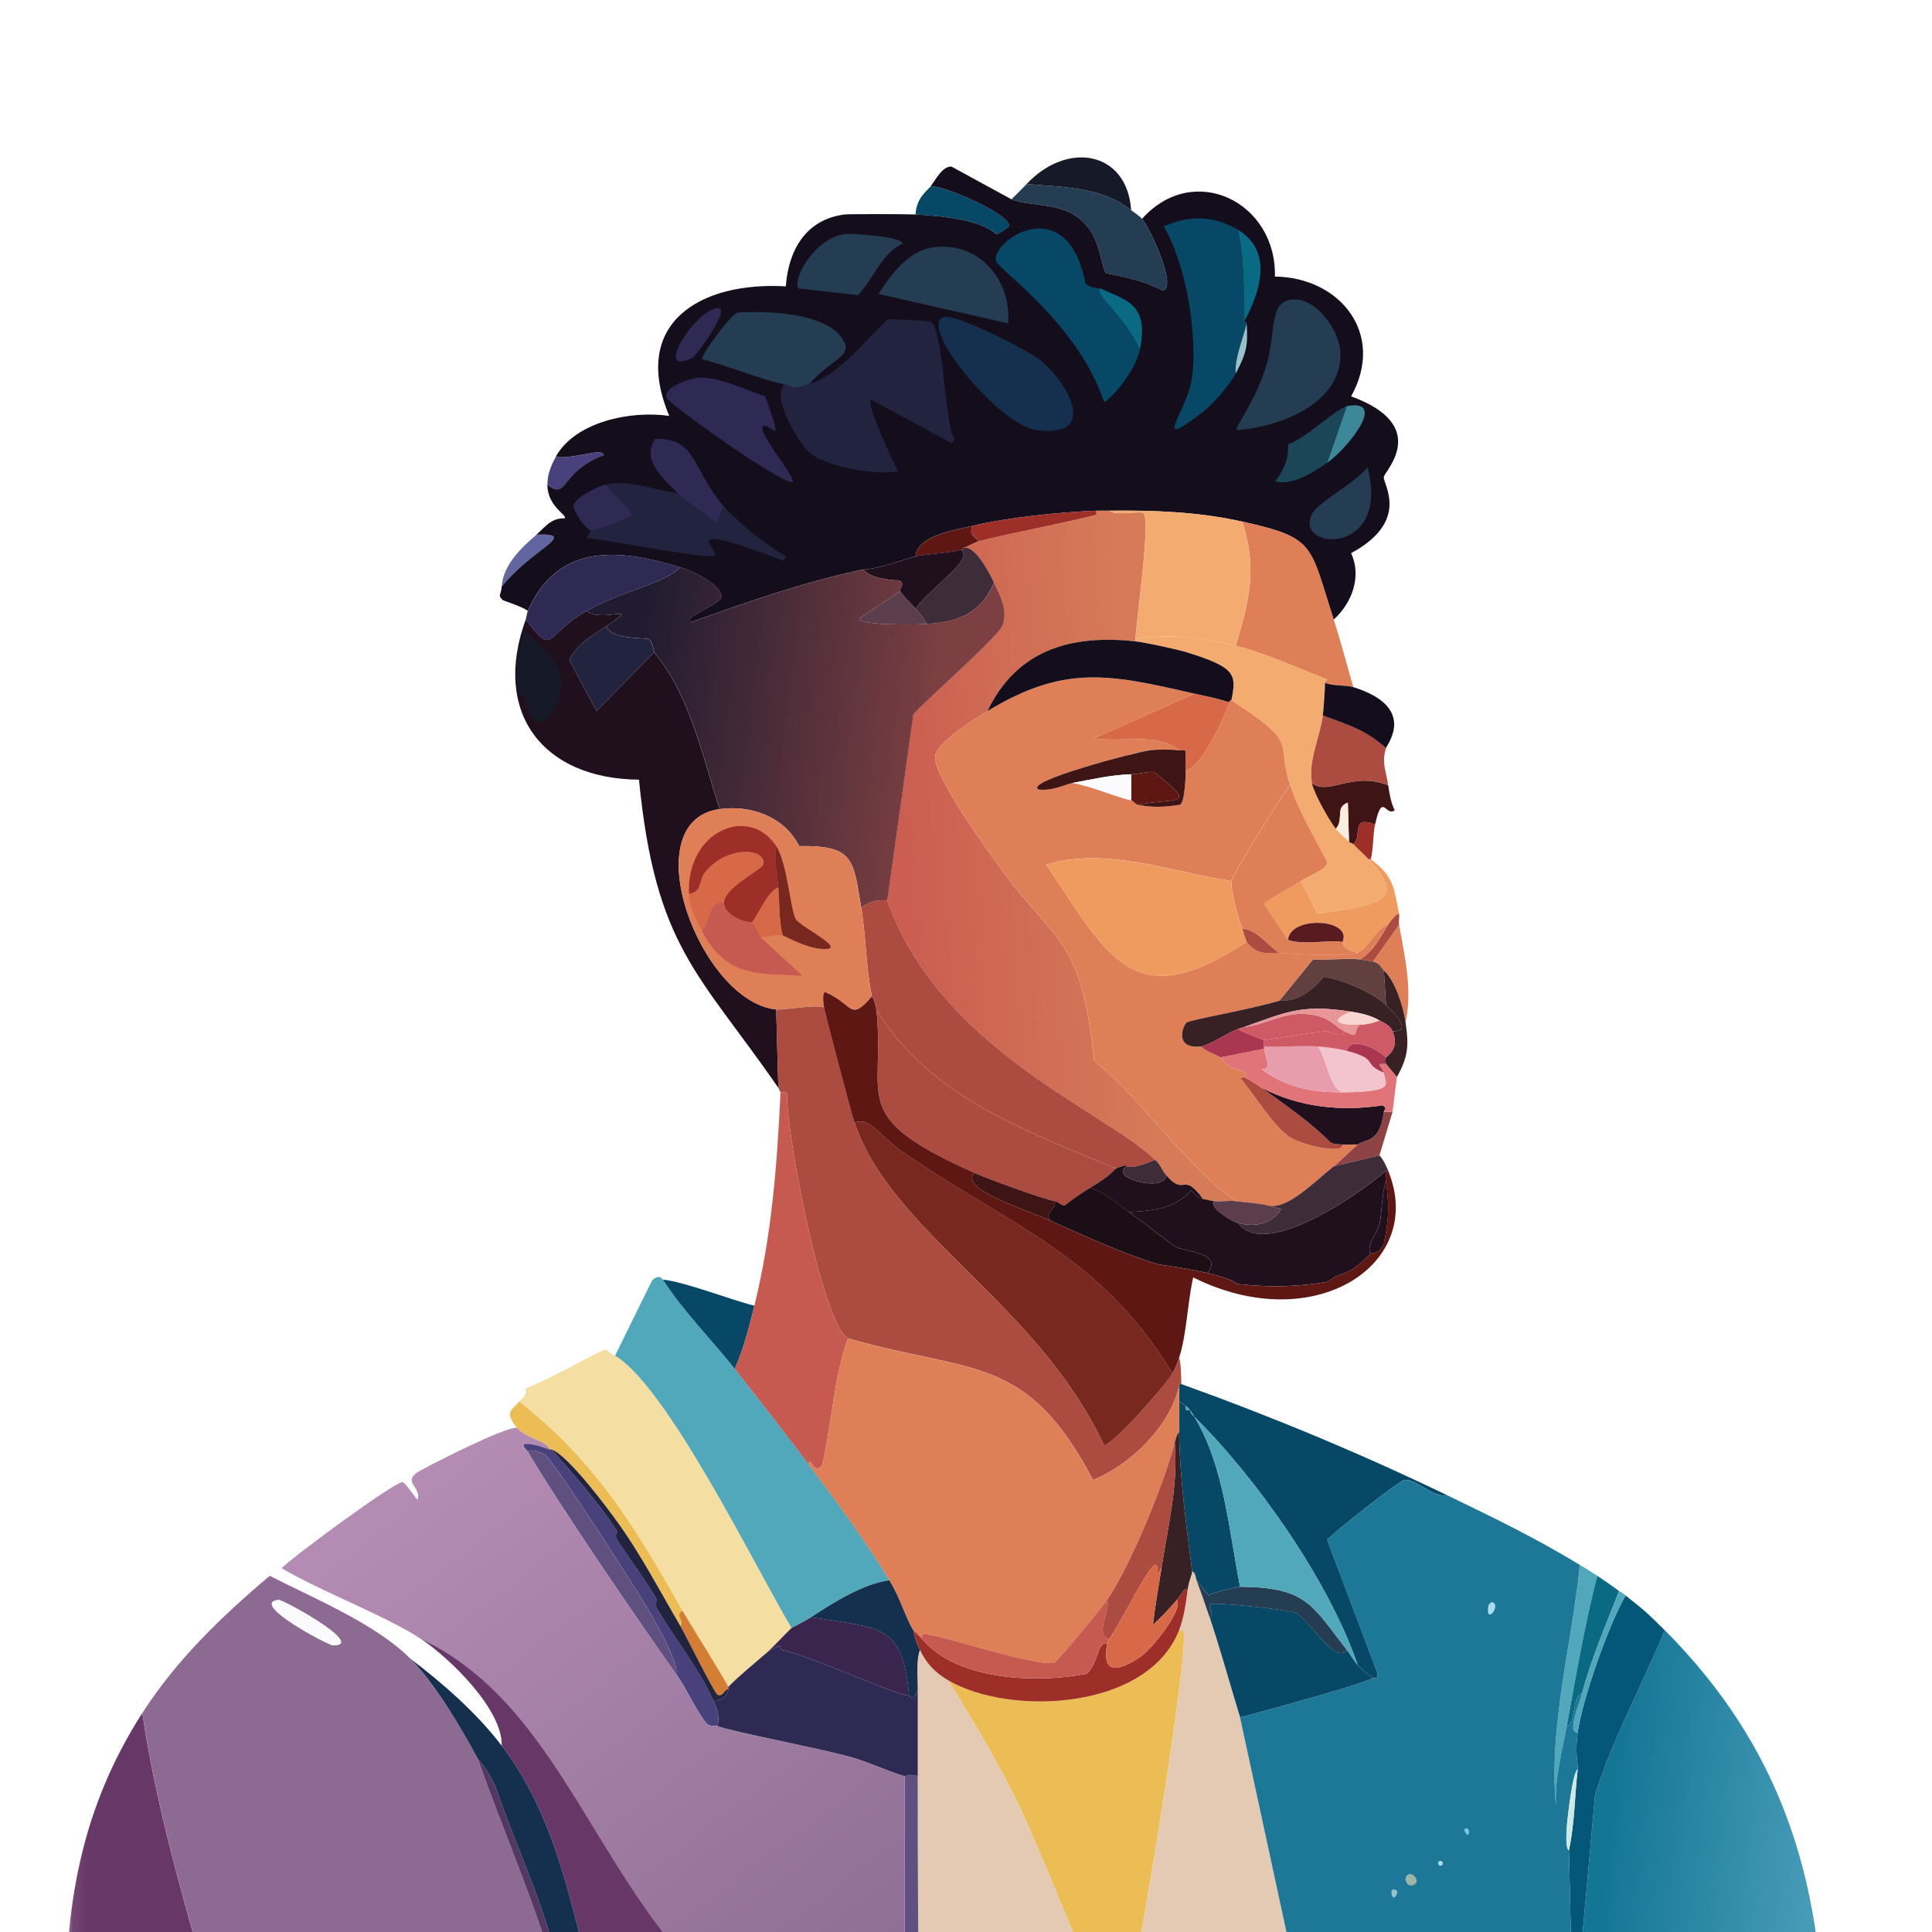 <svg width="120" height="120" viewBox="0 0 120 120" fill="none" xmlns="http://www.w3.org/2000/svg">
<g clip-path="url(#clip0_81_1591)">
<mask id="mask0_81_1591" style="mask-type:luminance" maskUnits="userSpaceOnUse" x="4" y="-10" width="679" height="140">
<path d="M682.685 -9.245H4.08V129.245H682.685V-9.245Z" fill="white"/>
</mask>
<g mask="url(#mask0_81_1591)">
<path d="M41.174 79.477C42.466 81.479 44.172 83.166 45.64 85.023C47.178 86.973 48.754 88.988 50.241 90.976C51.998 93.326 53.718 95.631 55.245 98.146C53.58 98.385 51.792 99.519 50.376 100.445C49.946 100.727 49.214 101.079 49.158 101.122C46.991 97.505 41.456 86.134 38.198 84.211L40.497 79.542C40.958 79.071 41.139 79.472 41.174 79.475V79.477Z" fill="#51A8BB"/>
<path d="M46.856 81.099C46.528 82.426 46.195 83.767 45.637 85.023C44.172 83.166 42.463 81.479 41.172 79.477C42.534 79.618 45.304 80.71 46.853 81.099H46.856Z" fill="#074866"/>
<path d="M38.198 84.211C41.456 86.134 46.991 97.505 49.158 101.122C49.074 101.185 48.009 102.311 47.668 102.612C46.853 103.33 46 104.001 45.234 104.776C45.158 104.51 42.791 100.746 42.393 100.042C39.498 94.927 36.988 90.745 32.246 87.054C32.376 86.884 32.75 86.705 32.652 86.242C34.328 85.57 35.953 84.579 37.589 83.807C37.795 83.937 37.99 84.089 38.198 84.214V84.211Z" fill="#F5DEA2"/>
<path d="M42.39 100.039C41.849 100.326 42.58 100.743 42.255 100.987C41.028 98.883 39.877 96.687 38.466 94.696C37.713 93.632 35.317 90.431 34.272 90.028C34.234 90.012 34.177 90.041 34.136 90.028C34.055 89.521 32.674 89.348 32.108 88.674C31.258 87.664 31.861 87.555 32.243 87.052C36.985 90.743 39.493 94.924 42.39 100.039Z" fill="#ECBC55"/>
<path d="M45.231 104.776C45.242 104.813 45.231 104.87 45.231 104.911C44.993 104.943 44.868 105.444 44.554 105.249C44.348 105.122 42.593 101.569 42.255 100.987C42.58 100.743 41.849 100.326 42.39 100.039C42.788 100.743 45.155 104.507 45.231 104.773V104.776Z" fill="#D37E33"/>
<path d="M70.258 13.053C70.456 13.21 70.778 13.41 70.935 13.594C71.42 14.168 73.153 17.851 72.222 18.06C71.128 17.467 69.917 17.204 68.704 16.977C68.512 16.825 68.292 15.23 67.824 14.474C66.524 12.376 64.312 12.952 62.819 12.378C63.136 12.078 63.469 11.747 63.767 11.431C65.982 11.628 68.409 11.588 70.261 13.053H70.258Z" fill="#253D52"/>
<path d="M42.255 35.239C41.153 36.312 38.539 36.737 36.438 37.945C33.754 39.488 34.437 40.821 32.649 38.486C32.696 38.356 32.736 38.056 32.785 37.945C34.653 33.75 38.358 34.048 42.255 35.239Z" fill="#2E2A53"/>
<path d="M70.258 13.053C68.406 11.588 65.98 11.628 63.765 11.431C66.288 8.733 70.012 9.381 70.258 13.053Z" fill="#161A28"/>
<path d="M56.867 13.323C56.919 12.278 57.577 11.861 57.815 11.566C58.858 11.59 62.868 13.375 62.684 14.068C62.673 14.111 62.015 14.539 61.939 14.542C61.674 14.547 61.465 13.575 56.867 13.323Z" fill="#074866"/>
<path d="M34.004 30.097C33.99 29.477 34.242 28.867 34.545 28.339C35.241 28.643 37.524 27.744 37.521 28.272C34.764 29.309 35.29 31.12 34.004 30.097Z" fill="#48417B"/>
<path d="M31.163 36.455C31.22 35.155 32.325 34.053 33.326 33.208C36.045 33.122 33.064 34.061 31.163 36.455Z" fill="#6266A0"/>
<path d="M62.819 12.376C64.312 12.952 66.527 12.376 67.824 14.472C68.292 15.23 68.512 16.822 68.704 16.974C69.917 17.201 71.128 17.464 72.222 18.057C73.153 17.848 71.42 14.166 70.935 13.591C74.133 10.006 79.3 12.543 79.187 17.177C83.259 17.231 86.07 20.762 83.92 24.619C88.922 26.441 85.989 29.29 85.949 29.623C85.894 30.062 87.622 32.363 83.92 34.357C84.589 35.797 83.98 37.452 82.837 38.484C81.323 33.809 81.738 33.417 77.156 32.396C74.426 31.787 71.685 31.686 68.904 31.719C68.652 31.722 68.309 31.711 68.092 31.719C65.793 31.808 62.605 32.139 60.38 32.667C59.204 32.946 56.997 33.271 56.862 34.56C55.976 34.782 54.728 35.312 53.615 35.372C49.983 36.13 46.479 37.368 42.994 38.619C42.106 38.484 44.819 37.495 44.819 37.062C44.768 36.279 43.04 35.478 42.249 35.237C38.353 34.045 34.648 33.747 32.779 37.942C32.427 37.663 31.285 37.324 31.222 37.265C30.884 36.943 31.13 36.983 31.155 36.453C33.056 34.059 36.037 33.119 33.318 33.206C33.868 32.743 34.182 32.185 35.076 32.19C35.241 31.965 34.022 31.513 33.993 30.094C35.279 31.118 34.754 29.303 37.51 28.269C37.513 27.741 35.23 28.64 34.534 28.337C35.785 26.154 39.249 25.49 41.57 25.834C39.151 20.093 43.454 17.477 48.808 17.786C48.971 15.533 50.054 13.627 52.461 13.321C52.724 13.288 56.345 13.294 56.859 13.321C61.46 13.573 61.666 14.542 61.931 14.539C62.007 14.539 62.665 14.109 62.676 14.065C62.857 13.372 58.849 11.588 57.807 11.563C58.099 11.198 58.519 10.323 59.093 10.345L62.814 12.373L62.819 12.376Z" fill="#140E1C"/>
<path d="M58.692 19.682C59.451 19.536 63.905 21.77 64.645 22.387C66.31 23.779 68.328 27.224 64.374 26.717C62.034 26.417 56.818 20.042 58.692 19.682Z" fill="#15304F"/>
<path d="M80.339 18.599C81.771 18.523 83.152 20.516 83.247 21.778C83.488 25.022 79.483 26.536 76.821 26.715C76.626 26.614 77.958 24.992 78.646 22.723C79.304 20.554 78.768 18.68 80.336 18.596L80.339 18.599Z" fill="#253D52"/>
<path d="M50.239 23.874C48.885 24.253 49.47 24.009 48.75 23.874C47.322 23.606 45.159 22.688 43.61 22.317C43.507 22.1 45.338 19.557 45.841 19.408C47.612 19.303 51.168 19.416 52.267 20.965C53.104 22.143 51.82 22.116 50.239 23.874Z" fill="#253D52"/>
<path d="M42.12 30.638C42.83 31.334 43.779 31.83 44.486 32.531L44.961 31.448C45.806 32.428 47.653 33.912 48.816 34.56L48.681 34.83C41.813 32.204 44.678 34.156 44.419 34.492C44.172 34.811 37.356 33.463 36.438 33.409L36.709 32.935C37.026 32.992 39.246 32.128 39.279 31.919L37.657 30.094C39.276 29.788 40.551 30.441 42.123 30.636L42.12 30.638Z" fill="#22243F"/>
<path d="M58.015 15.352C60.837 15.024 62.819 17.388 62.616 20.085L54.568 18.26C55.34 17.036 56.456 15.533 58.018 15.352H58.015Z" fill="#253D52"/>
<path d="M43.27 23.47C44.538 23.338 46.268 24.201 47.533 24.621C48.724 27.955 47.958 26.387 47.465 26.446C46.745 26.533 49.488 29.661 49.223 29.964C48.093 29.788 41.694 25.182 41.442 24.757C41.05 24.093 42.829 23.519 43.268 23.47H43.27Z" fill="#2E2A53"/>
<path d="M52.469 14.539C52.851 14.485 56.101 14.677 56.055 15.149C54.75 15.709 54.262 17.353 53.282 18.328L49.629 17.922C49.114 17.591 50.46 14.829 52.469 14.539Z" fill="#253D52"/>
<path d="M55.785 29.287C54.331 29.523 51.544 29.046 50.374 28.204C49.703 27.719 47.799 24.518 48.752 23.874C49.473 24.009 48.885 24.253 50.242 23.874C52.029 23.373 53.787 21.076 55.178 19.814L57.748 19.95C58.615 20.175 58.628 26.33 59.305 27.324L59.102 27.527L54.098 24.822C53.757 25.106 55.501 28.718 55.788 29.287H55.785Z" fill="#22243F"/>
<path d="M55.785 29.287C55.926 29.563 56.941 30.595 57.139 31.654C55.82 32.136 54.279 32.261 53.012 31.586C52.414 31.267 50.047 28.935 50.374 28.204C51.544 29.046 54.334 29.523 55.785 29.287Z" fill="#140E1C"/>
<path d="M44.96 31.451L44.486 32.534C43.777 31.83 42.829 31.334 42.119 30.641C41.196 29.737 39.804 28.58 40.698 27.259C43.324 27.21 42.929 29.095 44.96 31.454V31.451Z" fill="#2E2A53"/>
<path d="M84.938 29.016C86.398 34.6 80.329 34.197 81.488 31.925C81.881 31.156 84.278 29.948 84.938 29.016Z" fill="#253D52"/>
<path d="M37.657 30.097L39.279 31.922C39.246 32.131 37.026 32.994 36.709 32.938C36.365 32.875 35.556 31.719 35.627 31.38C35.715 30.95 37.042 30.211 37.654 30.094L37.657 30.097Z" fill="#2E2A53"/>
<path d="M44.623 19.14C45.392 19.165 43.233 22.095 43.066 22.184C40.425 23.584 43.252 19.094 44.623 19.14Z" fill="#2E2A53"/>
<path d="M68.365 17.922C67.799 18.13 69.825 19.587 70.8 21.71C70.502 23.181 68.774 25.03 68.569 24.957C66.963 20.118 62.048 16.76 61.872 16.232C61.468 15.013 66.261 11.69 67.418 17.586C67.64 17.905 68.249 17.87 68.365 17.924V17.922Z" fill="#074866"/>
<path d="M70.8 21.71C69.825 19.587 67.797 18.13 68.365 17.922C69.966 18.666 71.377 18.867 70.8 21.71Z" fill="#0B6A83"/>
<path d="M83.653 25.228L82.434 28.746C81.499 29.406 80.216 30.181 79.188 29.896C79.724 29.26 80.076 28.44 79.999 27.597C81.028 27.283 83.035 25.35 83.653 25.231V25.228Z" fill="#1A4657"/>
<path d="M82.435 28.746L83.653 25.228C86.22 24.724 83.715 27.841 82.435 28.746Z" fill="#3C8898"/>
<path d="M76.888 14.271C77.302 16.159 77.234 18.033 77.294 19.953C77.294 19.963 77.417 19.907 77.43 20.088C77.203 21.076 76.671 22.273 76.752 23.2C76.355 23.944 75.306 25.138 74.656 25.634C71.361 28.139 73.784 25.545 74.047 23.403C74.377 20.719 73.68 16.467 72.29 14.068C73.826 13.35 75.425 13.386 76.891 14.271H76.888Z" fill="#074866"/>
<path d="M77.295 19.953C77.235 18.033 77.303 16.159 76.889 14.271C79.071 15.593 78.302 18.054 77.295 19.953Z" fill="#0B6A83"/>
<path d="M76.752 23.2C76.668 22.273 77.203 21.076 77.43 20.088C77.525 21.447 77.421 21.94 76.752 23.2Z" fill="#97C2CA"/>
<path d="M40.633 40.515L37.047 44.168L35.358 40.988C35.856 39.976 36.763 39.48 37.657 38.892C37.965 39.767 40.102 39.58 40.294 39.705C40.554 39.873 40.603 40.482 40.633 40.517V40.515Z" fill="#22243F"/>
<path d="M37.657 38.892C36.763 39.48 35.856 39.978 35.358 40.988L37.047 44.168L40.633 40.515C42.826 43.133 43.639 46.965 44.692 50.255C39.3 51.013 43.479 62.214 48.21 62.701L48.345 67.57C43.427 60.44 40.711 58.872 39.688 48.427C33.684 48.373 30.559 44.241 32.652 38.484C34.437 40.818 33.754 39.485 36.441 37.942C37.348 38.733 39.969 37.368 37.659 38.89L37.657 38.892Z" fill="#20101D"/>
<path d="M32.582 39.299C32.742 39.236 34.683 41.07 34.813 41.801C35.176 43.813 33.091 46.794 32.514 43.019C32.116 44.07 31.794 40.864 32.582 39.299Z" fill="#161A28"/>
<path d="M58.896 104.369C62.725 106.606 71.293 106.235 73.234 101.258C73.329 101.258 73.47 101.223 73.505 101.326C73.922 102.525 70.459 123.415 69.649 126.421C69.495 126.545 69.237 126.052 69.175 125.947C68.658 125.067 64.607 114.849 63.223 112.011C61.937 109.376 60.434 106.861 58.893 104.367L58.896 104.369Z" fill="#ECBC55"/>
<path d="M74.318 98.146C74.597 98.913 74.87 99.674 75.13 100.445C75.821 102.509 76.387 104.591 77.023 106.668C78.465 113.343 79.909 120.017 81.353 126.691C73.278 126.71 65.213 126.7 57.138 126.691C57.011 121.235 57.003 115.781 57.003 110.322V104.911C57.003 104.155 56.894 103.153 57.138 102.476C57.536 103.313 58.075 103.89 58.896 104.369C60.436 106.861 61.939 109.376 63.226 112.014C64.609 114.849 68.661 125.067 69.178 125.95C69.24 126.052 69.497 126.548 69.652 126.423C70.461 123.418 73.925 102.528 73.508 101.328C73.473 101.225 73.332 101.261 73.237 101.261C73.551 100.454 73.668 99.544 73.779 98.691C73.846 98.176 74.041 97.832 74.05 97.607C74.266 97.67 74.266 97.997 74.32 98.149L74.318 98.146Z" fill="#E4CAB2"/>
<path d="M89.875 92.868C89.044 93.058 87.944 91.848 87.238 91.921C86.934 91.953 82.967 95.065 82.436 95.641L85.548 103.893C85.618 104.364 85.337 104.193 85.277 104.231C84.974 104.007 84.567 103.709 84.329 103.419C82.55 98.219 78.084 91.853 74.182 87.997C74.09 87.845 74.02 87.734 73.911 87.591C73.8 87.444 73.787 87.431 73.641 87.32C73.519 87.225 73.375 87.117 73.234 87.049V86.101C73.278 85.912 73.367 85.977 73.37 85.966C79 87.986 84.486 90.271 89.875 92.866V92.868Z" fill="#074866"/>
<path d="M102.186 126.691C101.834 126.109 99.345 125.706 98.059 125.337L97.856 124.999L99.074 111.47C100.193 107.944 101.985 104.673 103.404 101.255C110.572 108.461 113.148 116.564 113.28 126.621C109.584 126.756 105.885 126.673 102.188 126.689L102.186 126.691Z" fill="url(#paint0_linear_81_1591)"/>
<path d="M103.404 101.258C101.985 104.675 100.193 107.947 99.074 111.472L97.856 125.002L98.059 125.34C99.342 125.708 101.834 126.112 102.186 126.694C100.696 126.702 99.21 126.691 97.72 126.694L97.449 114.925C97.804 113.271 97.801 111.589 97.991 109.921C98.034 109.531 97.801 109.011 97.991 107.622C98.265 105.607 99.87 101.011 100.967 99.1C102.115 99.999 102.375 100.232 103.402 101.263L103.404 101.258Z" fill="#055779"/>
<path d="M99.211 97.876C98.42 100.941 97.878 104.096 97.318 107.21C97.02 108.857 96.565 110.457 96.641 112.147C96.191 107.126 97.642 102.17 98.129 97.199C98.511 97.431 98.834 97.626 99.213 97.876H99.211Z" fill="#51A8BB"/>
<path d="M100.564 98.823C99.743 100.941 98.855 102.977 98.265 105.182C97.642 105.277 97.891 107.123 97.317 107.21C97.88 104.096 98.419 100.941 99.21 97.876C99.689 98.19 100.101 98.479 100.564 98.823Z" fill="#0B6A83"/>
<path d="M100.97 99.094C99.873 101.006 98.267 105.602 97.994 107.616C97.325 107.589 98.061 105.937 98.265 105.182C98.855 102.977 99.743 100.941 100.564 98.823C100.583 98.837 100.626 98.823 100.97 99.094Z" fill="#51A8BB"/>
<path d="M83.652 102.474C83.901 102.793 84.083 103.124 84.329 103.422C84.567 103.709 84.971 104.007 85.277 104.234C84.771 104.562 78.377 106.33 77.026 106.668C76.389 104.591 75.821 102.509 75.133 100.445C75.512 100.291 74.93 99.801 75.2 99.633C75.428 99.492 80.032 99.977 80.476 100.175C81.28 100.532 82.945 103.457 83.655 102.474H83.652Z" fill="#074866"/>
<path d="M89.876 92.868C92.683 94.22 95.465 95.571 98.126 97.199C97.639 102.17 96.191 107.126 96.638 112.147C96.561 110.454 97.016 108.854 97.314 107.21C97.888 107.123 97.636 105.277 98.263 105.182C98.059 105.937 97.323 107.589 97.992 107.616C97.802 109.005 98.034 109.525 97.992 109.915C97.719 109.961 97.395 112.512 97.314 113.501C97.269 114.067 97.269 114.914 97.45 114.922L97.721 126.691C92.264 126.705 86.808 126.678 81.35 126.691C79.909 120.017 78.466 113.343 77.02 106.668C78.374 106.327 84.766 104.562 85.272 104.234C85.332 104.196 85.614 104.367 85.543 103.895L82.431 95.644C82.963 95.067 86.933 91.956 87.233 91.923C87.939 91.848 89.038 93.061 89.871 92.871L89.876 92.868Z" fill="#1D7898"/>
<path d="M97.991 109.915C97.804 111.584 97.804 113.268 97.449 114.92C97.268 114.914 97.268 114.064 97.314 113.498C97.395 112.51 97.718 109.959 97.991 109.913V109.915Z" fill="#D0E8E3"/>
<path d="M87.508 116.409C87.805 116.309 88.264 116.902 87.779 117.086C87.332 117.254 87.111 116.542 87.508 116.409Z" fill="#9EB6A9"/>
<path d="M92.648 99.498C93.336 99.652 92.223 101.044 92.445 99.701C92.445 99.687 92.635 99.495 92.648 99.498Z" fill="#ADDCE8"/>
<path d="M86.561 117.357C86.831 117.392 86.845 117.525 86.696 117.763C86.46 118.14 86.295 117.322 86.561 117.357Z" fill="#97C2CA"/>
<path d="M91.026 113.568C91.291 113.498 91.297 113.915 91.161 113.975C91.113 113.996 90.82 113.623 91.026 113.568Z" fill="#7AC8D5"/>
<path d="M89.401 115.597C89.604 115.516 89.699 115.803 89.537 115.868C89.334 115.949 89.239 115.662 89.401 115.597Z" fill="#ADDCE8"/>
<path d="M73.641 87.322C73.57 87.702 73.901 87.574 73.911 87.593C73.993 87.715 73.83 87.65 74.182 87.999C76.035 91.03 76.343 95.132 77.023 98.553C76.92 98.553 75.225 98.932 75.062 99.094L74.318 98.146C74.263 97.995 74.263 97.667 74.047 97.605C73.684 94.726 73.28 91.842 73.234 88.947C73.224 88.316 73.243 87.685 73.234 87.054C73.375 87.122 73.519 87.23 73.641 87.325V87.322Z" fill="#074866"/>
<path d="M77.023 98.553C81.128 98.596 81.451 99.63 83.652 102.476C82.943 103.459 81.277 100.535 80.473 100.177C80.029 99.98 75.423 99.495 75.198 99.636C74.927 99.804 75.509 100.294 75.13 100.448C74.873 99.676 74.597 98.913 74.318 98.149L75.062 99.097C75.225 98.934 76.923 98.555 77.023 98.555V98.553Z" fill="#253D52"/>
<path d="M84.33 103.422C84.084 103.124 83.902 102.796 83.653 102.474C81.452 99.628 81.129 98.593 77.024 98.55C76.344 95.132 76.036 91.03 74.183 87.997C78.083 91.853 82.548 98.222 84.33 103.419V103.422Z" fill="#51A8BB"/>
<path d="M74.183 87.999C73.831 87.65 73.994 87.718 73.912 87.593C74.021 87.737 74.091 87.848 74.183 87.999Z" fill="#51A8BB"/>
<path d="M73.911 87.593C73.901 87.574 73.57 87.702 73.641 87.322C73.787 87.433 73.8 87.447 73.911 87.593Z" fill="#51A8BB"/>
<path d="M32.108 88.676C32.677 89.351 34.055 89.521 34.136 90.03C31.699 89.221 32.728 90.068 32.782 90.166C34.664 93.386 39.623 100.64 41.981 103.966C42.626 104.876 43.089 105.959 43.739 106.874C44.069 107.364 44.397 107.156 44.551 107.213C45.55 107.584 50.566 108.526 52.735 109.106C53.902 109.417 55.05 109.994 56.185 110.324V126.694C53.84 126.691 51.495 126.697 49.149 126.694C37.654 121.349 36.414 106.617 26.15 101.802C24.125 100.437 19.854 98.81 17.493 97.404C18.259 96.63 24.542 92.01 25.002 92.061C25.194 92.083 25.877 93.177 25.95 93.145C26.131 92.332 25.127 92.132 25.814 91.523C26.077 91.29 31.401 88.584 32.105 88.682L32.108 88.676Z" fill="url(#paint1_linear_81_1591)"/>
<path d="M13.845 126.691C10.598 126.678 7.349 126.759 4.104 126.624C3.912 119.169 4.757 112.775 8.838 106.398C9.856 113.29 12.014 119.976 13.842 126.691H13.845Z" fill="#673767"/>
<path d="M49.155 126.691C45.366 126.686 41.578 126.7 37.792 126.691C35.715 120.501 35.241 113.769 31.163 108.429C31.22 106.159 27.932 102.996 26.158 101.799C36.422 106.614 37.662 121.346 49.158 126.691H49.155Z" fill="#673767"/>
<path d="M31.163 108.429C35.241 113.772 35.715 120.501 37.792 126.691H35.493C35.298 125.351 34.922 124.067 34.545 122.768C34.862 122.889 34.743 122.435 34.681 122.158C33.817 118.308 32.027 114.649 30.757 110.931C30.161 109.701 29.722 109.328 29.673 109.241C28.617 107.294 27.017 104.559 25.479 103.018C27.512 104.554 29.608 106.395 31.16 108.429H31.163Z" fill="#15304F"/>
<path d="M57.003 110.322C57.003 115.781 57.011 121.235 57.138 126.691H56.19V110.322C56.228 110.332 56.437 110.14 57.003 110.322Z" fill="#605080"/>
<path d="M56.461 105.317C55.814 105.363 50.3 102.829 48.548 102.476C48.38 102.444 48.754 101.921 47.668 102.612C48.009 102.311 49.071 101.187 49.158 101.122C49.214 101.082 49.946 100.727 50.376 100.445C54.76 101.15 56.068 100.871 56.464 105.314L56.461 105.317Z" fill="#39254D"/>
<path d="M55.242 98.146C55.982 99.362 56.209 100.402 56.732 101.258C56.8 101.697 56.948 102.076 57.138 102.476C56.894 103.153 57.003 104.155 57.003 104.911C56.724 105.853 56.51 105.314 56.461 105.317C56.066 100.871 54.758 101.15 50.373 100.448C51.792 99.522 53.58 98.387 55.242 98.149V98.146Z" fill="#15304F"/>
<path d="M56.461 105.317C56.507 105.314 56.724 105.853 57.003 104.911V110.322C56.437 110.14 56.231 110.332 56.19 110.322C55.056 109.991 53.907 109.417 52.74 109.103C50.568 108.523 45.556 107.578 44.557 107.21C44.741 106.62 44.53 106.149 44.286 105.588C44.665 105.696 45.228 105.366 45.234 104.911C45.234 104.87 45.244 104.813 45.234 104.776C46 103.998 46.853 103.33 47.668 102.612C48.754 101.921 48.38 102.444 48.548 102.476C50.3 102.829 55.814 105.363 56.461 105.317Z" fill="#2E2A53"/>
<path d="M34.139 90.028C34.18 90.041 34.236 90.012 34.274 90.028C35.691 91.653 37.145 93.296 38.334 95.1C38.347 95.122 38.152 95.357 38.334 95.641C39.124 96.868 40.032 98.022 40.768 99.295C40.782 99.319 40.727 99.763 40.768 99.836C41.803 101.653 43.471 103.7 44.286 105.585C44.53 106.149 44.741 106.617 44.557 107.207C44.405 107.151 44.075 107.359 43.744 106.869C43.094 105.954 42.631 104.87 41.987 103.96C42.184 103.397 41.023 101.317 40.497 100.375C39.742 99.018 34.518 90.911 33.868 90.364C33.787 90.296 32.972 89.936 32.785 90.16C32.728 90.063 31.699 89.215 34.139 90.025V90.028Z" fill="#48417B"/>
<path d="M41.984 103.963C39.625 100.64 34.667 93.383 32.785 90.163C32.969 89.938 33.787 90.299 33.868 90.366C34.518 90.913 39.742 99.021 40.497 100.378C41.023 101.32 42.184 103.4 41.987 103.963H41.984Z" fill="#605080"/>
<path d="M25.481 103.015C27.02 104.556 28.62 107.291 29.676 109.238C31.271 113.758 33.215 118.153 34.545 122.768C34.919 124.067 35.295 125.348 35.493 126.691C28.279 126.675 21.062 126.724 13.848 126.691C12.02 119.976 9.862 113.292 8.843 106.398C10.956 103.099 13.775 100.389 16.756 97.876C19.521 99.297 23.318 100.852 25.481 103.015Z" fill="#8C6A91"/>
<path d="M34.545 122.768C33.215 118.153 31.268 113.758 29.676 109.238C29.725 109.328 30.164 109.699 30.759 110.928C32.029 114.649 33.819 118.305 34.683 122.156C34.745 122.432 34.865 122.887 34.548 122.765L34.545 122.768Z" fill="#533863"/>
<path d="M17.295 99.362C17.56 99.33 22.828 102.217 20.677 102.203C20.415 102.203 15.418 99.584 17.295 99.362Z" fill="#FBFBFD"/>
<path d="M42.255 100.987C42.593 101.569 44.349 105.119 44.554 105.249C44.868 105.447 44.99 104.943 45.231 104.911C45.228 105.366 44.663 105.696 44.283 105.588C43.471 103.703 41.803 101.656 40.766 99.839C40.725 99.766 40.779 99.322 40.766 99.297C40.026 98.025 39.123 96.871 38.331 95.644C38.15 95.363 38.344 95.127 38.331 95.103C37.145 93.299 35.691 91.653 34.273 90.03C35.315 90.434 37.712 93.632 38.467 94.699C39.877 96.689 41.026 98.886 42.255 100.99V100.987Z" fill="#22243F"/>
<path d="M82.84 38.486C83.287 39.865 83.655 41.286 84.058 42.681C83.603 42.537 82.794 42.627 82.301 42.41C82.295 42.302 82.377 42.272 82.436 42.207C80.782 41.568 78.447 40.517 76.755 40.111C77.597 37.292 78.103 35.304 77.161 32.399C81.743 33.42 81.329 33.812 82.842 38.486H82.84Z" fill="#DF7F58"/>
<path d="M86.493 54.992C86.661 55.398 86.788 56.237 86.899 56.749C86.734 56.714 86.301 57.304 86.222 57.426C85.534 57.621 84.955 58.945 84.329 59.184C83.23 58.934 83.441 58.523 83.381 58.507C84.042 57.074 80.17 56.83 79.999 58.371L78.51 56.14C78.539 56.007 80.508 54.916 80.809 54.718L81.824 56.746C86.081 56.175 87.257 55.826 85.003 53.364H85.139C85.781 53.865 86.173 54.212 86.493 54.986V54.992Z" fill="#EF9A5F"/>
<path d="M87.305 63.514C87.167 62.539 86.682 60.952 85.951 60.267C85.672 60.004 85.775 59.879 85.274 59.725L86.896 57.426C87.257 59.433 87.739 61.461 87.303 63.514H87.305Z" fill="#DF7F58"/>
<path d="M86.493 69.06L85.68 71.765L82.84 72.442C83.27 72.098 83.853 71.489 84.329 71.088C84.765 70.722 85.713 71.058 85.951 69.06H86.493Z" fill="#8D4344"/>
<path d="M86.899 56.749C86.94 56.944 86.861 57.22 86.899 57.426L85.277 59.725C85.236 59.714 84.576 59.603 84.465 59.59C85.331 59.075 85.716 58.214 86.222 57.426C86.301 57.304 86.734 56.717 86.899 56.749Z" fill="#AC4C40"/>
<path d="M68.907 31.722C69.305 32.06 70.76 31.722 71.004 31.857C71.52 32.139 70.556 38.66 70.529 39.705V39.84C66.562 39.402 63.161 40.341 61.331 44.17C60.547 44.644 58.184 46.12 58.084 46.943C57.934 48.175 61.388 52.896 62.279 54.114C65.569 58.62 67.153 58.157 67.96 65.883C71.18 68.51 73.394 72.174 76.752 74.608C76.335 74.551 75.826 74.66 75.398 74.608C75.198 74.584 74.927 74.514 74.722 74.473C73.424 72.699 73.63 74.386 72.422 72.984C72.151 72.672 72.124 72.404 71.746 72.036C68.629 69.024 58.382 65.171 55.105 55.937L56.727 44.371C57.589 43.396 62.029 39.54 62.273 38.825C62.603 37.858 62.127 37.051 61.731 36.187C61.417 35.502 60.545 33.858 59.839 34.023C60.087 33.964 60.483 33.693 60.786 33.617C63.181 33.021 65.638 32.599 68.025 31.995C68.124 31.971 68.093 31.816 68.093 31.724C68.309 31.716 68.65 31.727 68.904 31.724L68.907 31.722Z" fill="url(#paint2_linear_81_1591)"/>
<path d="M77.158 32.399C78.101 35.304 77.594 37.289 76.752 40.111C74.786 39.64 72.495 39.307 70.529 39.705C70.556 38.662 71.52 32.141 71.003 31.857C70.759 31.724 69.305 32.06 68.907 31.722C71.688 31.689 74.429 31.789 77.158 32.399Z" fill="#F4AB6F"/>
<path d="M68.095 31.722C68.095 31.814 68.127 31.965 68.027 31.992C65.641 32.596 63.185 33.021 60.788 33.615C60.374 33.197 60.231 33.249 60.382 32.667C62.608 32.139 65.796 31.808 68.095 31.719V31.722Z" fill="#9E2E28"/>
<path d="M60.382 32.669C60.231 33.252 60.374 33.2 60.788 33.617C60.485 33.693 60.09 33.964 59.841 34.023C59.832 34.023 59.873 34.172 59.705 34.159C58.874 34.359 57.393 34.432 56.865 34.565C57 33.276 59.204 32.948 60.382 32.672V32.669Z" fill="#5E1713"/>
<path d="M76.752 40.108C78.445 40.515 80.779 41.568 82.434 42.204C82.374 42.269 82.293 42.299 82.298 42.407C82.309 42.673 82.206 44.111 82.163 44.436C81.989 45.782 81.231 47.301 81.486 48.63C81.627 49.318 82.572 50.965 82.975 51.471C83.235 51.799 83.547 52.002 83.788 52.284C83.798 52.294 84.048 52.408 84.058 52.419C84.359 52.766 84.692 53.026 85.006 53.367C87.259 55.828 86.084 56.178 81.827 56.749L80.811 54.721C81.432 54.317 82.412 53.987 82.434 53.57C81.64 51.986 80.7 50.458 80.134 48.769C79.192 45.958 80.836 46.342 76.481 43.493C76.825 41.866 76.706 41.449 73.708 40.517C73.142 40.341 71.095 39.903 70.529 39.84V39.705C72.495 39.307 74.786 39.64 76.752 40.111V40.108Z" fill="#F4AB6F"/>
<path d="M74.182 43.084C72.108 44.009 70.034 44.933 67.959 45.857C69.711 46.139 71.908 45.462 73.234 46.602C72.714 46.537 71.905 46.537 71.409 46.602C70.494 46.721 63.54 48.546 64.509 49.037C65.376 49.142 66.202 48.706 66.605 48.63C67.848 48.847 69.056 49.416 70.258 49.714C70.437 49.757 70.486 49.947 70.665 49.984C71.574 50.179 72.395 50.128 73.302 49.984C73.592 49.787 73.654 48.211 73.641 47.821C74.496 47.853 76.105 44.549 76.346 43.626C76.395 43.436 76.479 43.499 76.481 43.491C80.836 46.339 79.192 45.955 80.134 48.766C79.509 49.513 76.525 54.369 76.481 54.718C72.712 54.16 68.696 52.571 64.983 53.703C68.782 59.324 70.342 63.213 77.429 58.504C78.187 59.449 78.956 59.135 79.457 59.181C80.381 59.262 83.679 59.43 84.326 59.181C84.955 58.94 85.532 57.616 86.219 57.423C85.713 58.211 85.326 59.075 84.462 59.587C83.614 59.484 82.455 59.663 81.553 59.587L79.457 62.157C77.494 62.739 73.941 63.329 73.708 63.511C73.462 63.703 72.912 65.168 74.588 65C74.924 65.331 75.42 65.434 75.807 65.677C75.886 65.729 76.251 66.197 76.281 66.219C76.33 66.251 77.259 66.552 77.364 66.625C77.51 66.728 77.221 66.842 77.296 66.896L77.026 66.964C77.895 67.925 79.143 70.086 80.205 70.684C81.058 71.166 83.468 71.703 83.384 71.091C83.695 71.115 84.018 71.074 84.332 71.091C83.858 71.489 83.273 72.098 82.842 72.445C81.629 73.417 79.953 75.161 78.783 74.879C78.114 74.717 77.437 74.703 76.755 74.608C73.397 72.174 71.182 68.51 67.962 65.883C67.155 58.154 65.571 58.62 62.281 54.114C61.392 52.896 57.937 48.175 58.086 46.943C58.186 46.117 60.55 44.644 61.333 44.17C66.126 41.267 68.912 41.871 74.185 43.087L74.182 43.084Z" fill="#DF7F58"/>
<path d="M80.135 48.769C80.701 50.458 81.644 51.986 82.435 53.57C82.413 53.987 81.433 54.317 80.812 54.721C80.512 54.916 78.54 56.01 78.513 56.142L80.003 58.374C80.875 58.734 82.789 58.341 83.385 58.509C83.445 58.525 83.233 58.937 84.333 59.186C83.686 59.435 80.385 59.267 79.464 59.186C78.733 58.718 78.045 57.71 77.165 57.697C76.907 57.085 76.425 55.227 76.488 54.721C76.531 54.371 79.513 49.516 80.141 48.769H80.135Z" fill="#DF7F58"/>
<path d="M83.382 58.507C82.787 58.339 80.871 58.731 79.999 58.371C80.171 56.83 84.043 57.074 83.382 58.507Z" fill="#591A20"/>
<path d="M86.087 46.467C85.81 47.387 86.06 47.734 86.222 48.766C83.955 47.888 82.545 49.443 81.488 48.63C81.234 47.301 81.989 45.784 82.165 44.436C83.758 45.04 84.776 45.291 86.089 46.464L86.087 46.467Z" fill="#AC4C40"/>
<path d="M84.058 42.678C88.036 43.929 86.165 46.212 86.087 46.467C84.773 45.294 83.755 45.042 82.163 44.438C82.206 44.113 82.309 42.673 82.298 42.41C82.794 42.627 83.603 42.537 84.056 42.681L84.058 42.678Z" fill="#140E1C"/>
<path d="M86.222 48.769C86.306 49.305 86.382 49.833 86.628 50.326C86.065 50.767 85.87 49.129 85.41 51.206C83.85 50.624 84.657 51.937 84.056 52.424C84.045 52.414 83.796 52.3 83.785 52.289L83.717 49.854C82.897 50.152 83.5 50.878 82.972 51.477C82.572 50.97 81.627 49.324 81.483 48.636C82.539 49.448 83.95 47.894 86.217 48.771L86.222 48.769Z" fill="#3F1414"/>
<path d="M85.41 51.203C85.263 51.858 85.32 52.687 85.139 53.367H85.003C84.692 53.026 84.356 52.766 84.056 52.419C84.654 51.931 83.85 50.621 85.41 51.2V51.203Z" fill="#9E2E28"/>
<path d="M83.788 52.284C83.547 52.002 83.235 51.799 82.975 51.471C83.5 50.87 82.897 50.144 83.72 49.849L83.788 52.284Z" fill="#FBECDD"/>
<path d="M55.107 55.937C58.384 65.171 68.631 69.024 71.748 72.036C70.142 72.705 70.08 72.412 69.99 72.442C69.958 72.453 70.104 72.252 69.313 72.577C63.732 70.238 57.758 68.155 54.433 62.701C54.422 62.606 54.265 61.954 54.162 61.889C53.772 60.085 53.799 58.144 53.485 56.343C54.037 56.015 54.452 55.855 55.107 55.937Z" fill="#AC4C40"/>
<path d="M69.314 72.577C68.87 73.07 68.247 73.455 67.692 73.796C67.156 74.124 66.628 74.489 66.135 74.879C65.964 74.906 65.704 74.641 65.526 74.608C64.724 74.457 61.374 73.233 60.521 72.851C52.571 69.29 55.038 68.304 54.434 62.704C57.759 68.158 63.733 70.24 69.314 72.58V72.577Z" fill="#AC4C40"/>
<path d="M77.294 66.896C77.5 67.042 77.854 67.191 78.377 67.573C79.847 68.645 81.345 69.658 82.639 70.955C82.905 71.093 83.108 71.069 83.384 71.091C83.468 71.703 81.058 71.166 80.205 70.684C79.143 70.086 77.895 67.925 77.026 66.964L77.296 66.896H77.294Z" fill="#AC4C40"/>
<path d="M70.53 39.838C71.096 39.9 73.143 40.338 73.709 40.515C76.707 41.446 76.826 41.863 76.482 43.491C76.482 43.499 76.398 43.436 76.347 43.626C75.64 43.382 74.909 43.252 74.183 43.084C68.911 41.869 66.127 41.262 61.331 44.168C63.162 40.338 66.563 39.399 70.53 39.838Z" fill="#140E1C"/>
<path d="M85.681 71.765C85.901 71.995 86.101 72.415 86.223 72.713H86.088C84.271 74.294 78.516 78.226 76.889 75.96C77.953 76.239 78.963 76.049 79.594 75.08C79.315 75.052 79.044 74.939 78.781 74.876C79.951 75.158 81.628 73.414 82.841 72.442L85.681 71.765Z" fill="#3E2C38"/>
<path d="M86.088 73.39C85.808 74.124 85.844 75.35 85.68 76.027C85.543 76.61 84.806 77.398 85.139 77.853C83.522 79.529 83.344 78.849 82.501 79.61C80.739 79.908 78.96 79.992 76.82 79.745C76.663 79.507 75.421 79.166 74.996 79.068C76.029 77.812 73.511 77.72 73.034 77.446C72.718 77.262 70.77 75.738 70.126 75.283C71.493 75.223 73.049 75.063 73.983 73.929C74.246 74.178 74.323 74.392 74.728 74.47C74.933 74.511 75.204 74.581 75.404 74.606C75.062 74.952 76.422 75.835 76.894 75.96C78.52 78.226 84.275 74.294 86.093 72.713C86.093 72.956 86.061 73.141 86.093 73.39H86.088Z" fill="#20101D"/>
<path d="M70.124 75.283C70.768 75.74 72.715 77.265 73.032 77.446C73.512 77.723 76.03 77.815 74.993 79.068C73.371 78.703 72.098 78.57 71.949 78.527C69.818 77.901 67.308 76.734 65.252 75.822C64.811 75.234 65.612 75.207 65.523 74.603C65.702 74.635 65.959 74.901 66.132 74.874C66.625 74.484 67.153 74.118 67.689 73.791C68.594 73.996 69.382 74.752 70.124 75.28V75.283Z" fill="#1B0E15"/>
<path d="M85.143 77.853C84.809 77.398 85.546 76.61 85.684 76.027C85.847 75.35 85.811 74.124 86.09 73.39C86.299 74.977 86.269 75.702 85.955 77.246C85.6 77.983 85.178 77.817 85.143 77.855V77.853Z" fill="#20101D"/>
<path d="M76.753 74.606C77.436 74.7 78.113 74.714 78.781 74.876C79.044 74.939 79.312 75.052 79.594 75.08C78.963 76.049 77.953 76.239 76.889 75.96C76.417 75.835 75.061 74.952 75.399 74.606C75.824 74.657 76.333 74.549 76.753 74.606Z" fill="#5C3D4B"/>
<path d="M69.989 72.442C68.761 73.16 72.466 74.113 72.422 72.984C73.63 74.384 73.427 72.699 74.722 74.473C74.319 74.394 74.243 74.18 73.977 73.931C73.046 75.066 71.489 75.226 70.121 75.285C69.379 74.76 68.591 74.002 67.686 73.796C68.242 73.457 68.867 73.07 69.308 72.577C70.1 72.252 69.953 72.453 69.986 72.442H69.989Z" fill="#20101D"/>
<path d="M71.749 72.036C72.128 72.401 72.155 72.669 72.426 72.984C72.469 74.113 68.765 73.162 69.991 72.442C70.081 72.412 70.143 72.705 71.749 72.036Z" fill="#3E2C38"/>
<path d="M53.62 35.375C54.075 35.897 55.164 36.038 55.852 36.052C56.274 36.309 55.819 36.566 55.919 36.729L53.35 38.419C53.466 38.873 56.943 38.8 57.544 38.757C59.502 38.619 60.886 38.15 61.739 36.187C62.134 37.051 62.611 37.858 62.281 38.825C62.037 39.54 57.593 43.396 56.735 44.371L55.112 55.937C54.457 55.855 54.043 56.015 53.49 56.343C52.987 53.462 53.1 52.489 49.634 52.554C48.746 50.732 46.62 49.984 44.697 50.255C43.644 46.965 42.832 43.133 40.638 40.515C40.611 40.482 40.56 39.87 40.3 39.702C40.107 39.578 37.968 39.764 37.662 38.89C39.972 37.368 37.353 38.733 36.443 37.942C38.545 36.734 41.158 36.309 42.26 35.237C43.051 35.478 44.781 36.279 44.83 37.062C44.83 37.495 42.114 38.484 43.005 38.619C46.49 37.368 49.994 36.13 53.626 35.372L53.62 35.375Z" fill="url(#paint3_linear_81_1591)"/>
<path d="M59.708 34.156C60.499 34.779 57.81 36.471 56.867 37.809C56.561 37.452 56.171 37.135 55.919 36.726C55.819 36.564 56.274 36.306 55.852 36.049C55.164 36.035 54.073 35.895 53.62 35.372C54.733 35.312 55.982 34.782 56.867 34.56C57.395 34.427 58.877 34.354 59.708 34.153V34.156Z" fill="#20101D"/>
<path d="M61.736 36.187C60.883 38.15 59.502 38.619 57.542 38.757C57.395 38.391 57.116 38.102 56.865 37.809C57.807 36.471 60.496 34.779 59.705 34.156C59.873 34.17 59.832 34.023 59.841 34.021C60.547 33.856 61.419 35.499 61.734 36.184L61.736 36.187Z" fill="#3E2C38"/>
<path d="M55.92 36.726C56.172 37.135 56.56 37.452 56.868 37.809C57.117 38.102 57.399 38.389 57.545 38.757C56.944 38.8 53.467 38.873 53.351 38.419L55.92 36.729V36.726Z" fill="#5C3D4B"/>
<path d="M44.69 50.255C46.613 49.984 48.741 50.732 49.627 52.554C53.093 52.489 52.98 53.462 53.483 56.343C53.797 58.144 53.768 60.085 54.16 61.889C52.76 63.511 53.042 62.379 51.252 61.618C51.046 61.669 51.165 62.436 51.184 62.566C50.445 62.387 48.693 62.75 48.208 62.701C43.477 62.214 39.299 51.013 44.69 50.255Z" fill="#DF7F58"/>
<path d="M48.207 52.554C48.053 53.413 48.272 54.277 48.342 55.124C47.692 55.36 47.183 56.646 46.72 57.288C46.024 57.299 44.947 56.711 44.963 56.069C44.984 55.124 47.311 54.019 47.397 53.703C47.671 52.695 45.15 52.43 43.744 54.244C43.427 54.653 43.641 55.384 42.796 55.53C42.618 51.59 46.539 49.984 48.207 52.554Z" fill="#9E2E28"/>
<path d="M44.96 56.072C44.947 56.714 46.022 57.301 46.718 57.291C47.14 57.765 47.219 58.201 47.259 58.238C48.123 59.018 48.979 59.812 49.829 60.605C46.899 60.462 45.079 60.646 43.606 57.832C44.072 57.207 44.042 55.891 44.96 56.075V56.072Z" fill="#C65950"/>
<path d="M44.96 56.072C44.042 55.891 44.072 57.207 43.606 57.83C43.213 57.077 42.834 56.429 42.794 55.53C43.636 55.384 43.425 54.656 43.742 54.244C45.147 52.43 47.665 52.695 47.395 53.703C47.308 54.022 44.982 55.127 44.96 56.069V56.072Z" fill="#D76848"/>
<path d="M48.614 58.103C48.37 57.123 48.425 56.115 48.343 55.127C48.273 54.279 48.053 53.415 48.208 52.557C48.914 53.643 49.083 56.505 49.426 57.09C49.721 57.591 53.05 59.175 50.847 58.915C49.959 58.81 48.733 58.125 48.617 58.103H48.614Z" fill="#79281F"/>
<path d="M48.342 55.127C48.424 56.115 48.367 57.123 48.613 58.103C48.153 58.019 47.706 58.19 47.259 58.238C47.219 58.201 47.14 57.765 46.718 57.291C47.181 56.649 47.69 55.363 48.34 55.127H48.342Z" fill="#D76848"/>
<path d="M76.481 54.721C76.419 55.227 76.901 57.085 77.158 57.697C77.226 57.862 77.402 58.474 77.429 58.509C70.342 63.216 68.782 59.327 64.983 53.708C68.696 52.576 72.712 54.166 76.481 54.723V54.721Z" fill="#EF9A5F"/>
<path d="M76.347 43.626C76.103 44.549 74.496 47.853 73.641 47.821C73.627 47.439 73.65 47.054 73.641 46.67C73.585 46.532 73.278 46.64 73.234 46.602C71.906 45.465 69.712 46.142 67.96 45.857C70.034 44.933 72.109 44.009 74.183 43.084C74.909 43.252 75.639 43.382 76.347 43.626Z" fill="#D76848"/>
<path d="M73.234 46.602C73.278 46.64 73.584 46.532 73.641 46.67C73.649 47.052 73.627 47.436 73.641 47.821C73.654 48.211 73.592 49.787 73.302 49.984C72.395 50.128 71.572 50.179 70.665 49.984C73.088 49.516 74.494 50.163 71.68 47.956C71.32 47.894 70.849 48.07 70.258 48.092C68.953 48.14 67.932 48.387 66.605 48.633C66.202 48.709 65.376 49.145 64.509 49.039C63.537 48.549 70.494 46.724 71.409 46.605C71.905 46.54 72.714 46.54 73.234 46.605V46.602Z" fill="#3F1414"/>
<path d="M70.665 49.984C70.486 49.947 70.437 49.757 70.258 49.714V48.092C70.849 48.07 71.317 47.894 71.68 47.956C74.494 50.163 73.088 49.519 70.665 49.984Z" fill="#5E1713"/>
<path d="M70.258 48.089V49.714C69.056 49.416 67.849 48.847 66.606 48.63C67.933 48.384 68.954 48.138 70.258 48.089Z" fill="#FBFBFD"/>
<path d="M79.457 59.184C78.954 59.14 78.185 59.452 77.429 58.507C77.402 58.474 77.226 57.859 77.158 57.694C78.041 57.708 78.726 58.712 79.457 59.184Z" fill="#AC4C40"/>
<path d="M51.183 62.566C51.24 62.931 52.889 69.182 53.076 69.737C55.386 76.574 64.458 80.945 68.566 89.76C69.053 89.83 72.484 85.933 72.828 85.294C72.988 84.999 73.129 84.663 73.234 84.346C73.354 84.495 73.383 85.89 73.37 85.968C73.37 85.977 73.278 85.914 73.234 86.104C72.666 88.582 70.212 91.003 67.892 91.921C63.735 84.057 60.445 85.356 52.673 83.128C51.075 82.237 48.797 70.257 48.884 67.909C48.827 67.773 48.497 67.871 48.478 67.841C48.434 67.776 48.386 67.633 48.342 67.57L48.207 62.701C48.692 62.753 50.444 62.387 51.183 62.566Z" fill="#AC4C40"/>
<path d="M52.673 83.13C51.768 85.581 51.687 88.441 51.05 91.043C50.525 91.672 50.273 90.271 50.238 90.976C48.751 88.988 47.175 86.973 45.637 85.023C46.192 83.767 46.525 82.429 46.856 81.099C47.931 76.756 48.275 72.307 48.478 67.841C48.497 67.871 48.824 67.773 48.884 67.909C48.797 70.257 51.072 82.237 52.673 83.128V83.13Z" fill="#C65950"/>
<path d="M54.159 61.889C54.262 61.954 54.419 62.606 54.43 62.701C55.037 68.301 52.567 69.287 60.518 72.848C59.6 73.861 63.326 74.971 65.251 75.824C67.307 76.737 69.814 77.907 71.948 78.53C72.097 78.573 73.37 78.706 74.992 79.071C75.417 79.166 76.66 79.51 76.817 79.748C78.959 79.995 80.738 79.911 82.499 79.613C83.341 78.852 83.519 79.529 85.136 77.855C85.171 77.82 85.594 77.985 85.949 77.246C86.263 75.702 86.292 74.977 86.084 73.39C86.051 73.143 86.084 72.956 86.084 72.713H86.219C88.608 78.516 81.632 83.098 74.112 79.342C73.76 80.861 73.703 82.941 73.232 84.346C73.126 84.663 72.985 84.996 72.826 85.294C68.238 77.809 62.668 76.147 55.982 71.494C54.571 70.511 54.04 69.333 53.073 69.737C52.886 69.182 51.235 62.934 51.18 62.566C51.161 62.436 51.042 61.669 51.248 61.618C53.038 62.379 52.756 63.511 54.157 61.889H54.159Z" fill="#5E1713"/>
<path d="M73.234 86.107V87.054C73.243 87.685 73.224 88.316 73.234 88.947C73.085 89.091 73.02 89.424 72.964 89.624C72.197 92.378 70.318 97.014 68.769 99.365C68.487 99.793 65.703 103.221 65.454 103.289C64.043 103.514 57.902 101.334 57.338 101.531C57.236 101.567 57.271 101.707 57.271 101.802C57.187 101.702 56.753 101.301 56.729 101.261C56.206 100.405 55.982 99.365 55.24 98.149C53.71 95.633 51.993 93.329 50.235 90.978C50.271 90.274 50.522 91.674 51.048 91.046C51.687 88.441 51.768 85.581 52.67 83.133C60.442 85.362 63.735 84.062 67.889 91.926C70.21 91.008 72.666 88.584 73.232 86.109L73.234 86.107Z" fill="#DF7F58"/>
<path d="M72.831 85.294C72.487 85.931 69.056 89.83 68.569 89.76C64.46 80.945 55.389 76.574 53.079 69.737C54.045 69.333 54.576 70.514 55.987 71.494C62.673 76.144 68.244 77.809 72.831 85.294Z" fill="#79281F"/>
<path d="M73.776 98.688C73.665 99.541 73.549 100.451 73.234 101.258C71.29 106.235 62.725 106.606 58.896 104.369C58.075 103.89 57.533 103.313 57.138 102.476C56.948 102.078 56.8 101.697 56.732 101.258C56.756 101.298 57.189 101.699 57.273 101.799C59.429 104.375 64.366 104.572 67.488 103.963C68.003 103.562 68.198 102.504 68.368 102.273C68.579 101.986 68.761 102.089 68.774 102.07C68.398 104.074 69.489 103.817 70.87 102.883C71.447 102.493 73.513 100.028 73.102 99.365C73.367 99.045 73.546 98.623 73.779 98.688H73.776Z" fill="#9E2E28"/>
<path d="M74.047 97.605C74.039 97.827 73.844 98.173 73.776 98.688C73.543 98.623 73.367 99.045 73.099 99.365C72.641 99.915 72.14 100.44 71.61 100.922C71.745 99.72 71.967 98.531 72.151 97.337C72.544 94.794 73.188 92.216 72.964 89.624C73.02 89.424 73.085 89.091 73.234 88.947C73.28 91.842 73.684 94.726 74.047 97.605Z" fill="#382125"/>
<path d="M65.525 74.606C65.614 75.21 64.813 75.234 65.254 75.824C63.329 74.969 59.602 73.861 60.52 72.848C61.373 73.23 64.726 74.457 65.525 74.606Z" fill="#3F1414"/>
<path d="M68.772 99.362C68.986 100.064 67.938 101.561 68.907 101.797C68.866 101.859 68.812 102.008 68.772 102.068C68.758 102.087 68.577 101.984 68.365 102.271C68.195 102.501 68.003 103.562 67.485 103.96C64.363 104.57 59.429 104.372 57.271 101.797C57.271 101.702 57.236 101.561 57.338 101.526C57.902 101.328 64.043 103.508 65.454 103.283C65.701 103.216 68.487 99.787 68.769 99.36L68.772 99.362Z" fill="#C65950"/>
<path d="M72.154 97.334C71.729 98.173 72.016 97.337 71.815 97.199C71.477 96.963 69.76 100.538 68.907 101.799C67.938 101.564 68.986 100.066 68.772 99.365C70.318 97.014 72.2 92.378 72.966 89.624C73.191 92.213 72.547 94.794 72.154 97.337V97.334Z" fill="#AC4C40"/>
<path d="M72.154 97.334C71.97 98.528 71.748 99.717 71.612 100.919C72.143 100.44 72.641 99.912 73.102 99.362C73.513 100.026 71.444 102.49 70.87 102.88C69.489 103.814 68.398 104.074 68.774 102.068C68.815 102.008 68.869 101.859 68.91 101.797C69.763 100.535 71.48 96.963 71.818 97.196C72.019 97.334 71.731 98.171 72.157 97.331L72.154 97.334Z" fill="#D76848"/>
<path d="M87.305 63.514C87.506 64.933 87.481 65.607 86.764 66.896L86.087 66.084C86.13 65.983 85.905 66.059 86.087 65.677C86.125 65.596 86.972 65.16 86.493 64.055C87.785 64.09 86.585 62.891 86.087 62.433L85.951 60.269C86.682 60.955 87.167 62.541 87.305 63.516V63.514Z" fill="#382125"/>
<path d="M85.951 69.06C85.71 71.058 84.762 70.725 84.329 71.088C84.015 71.072 83.695 71.112 83.381 71.088C83.105 71.066 82.902 71.088 82.637 70.953C81.342 69.655 79.845 68.643 78.374 67.57C80.69 68.775 83.303 69.049 85.884 68.653C86.217 68.905 85.973 68.881 85.951 69.06Z" fill="#20101D"/>
<path d="M84.465 59.59C84.576 59.603 85.236 59.712 85.277 59.725C85.778 59.879 85.675 60.004 85.954 60.267L86.089 62.43C85.171 61.586 83.446 60.876 82.233 60.673C80.738 62.439 79.742 62.078 79.46 62.162L81.556 59.592C82.458 59.668 83.617 59.49 84.465 59.592V59.59Z" fill="#61403F"/>
<path d="M86.087 62.43C86.585 62.888 87.785 64.088 86.493 64.053C86.333 63.684 86 63.554 85.68 63.376C85.123 63.064 84.543 62.931 83.923 62.834C80.876 62.36 79.964 62.834 77.294 63.782C77.161 63.828 77.023 63.866 76.888 63.917C76.286 64.139 75.062 64.952 74.588 65C72.912 65.171 73.462 63.703 73.708 63.511C73.941 63.329 77.494 62.742 79.457 62.157C79.739 62.073 80.736 62.433 82.23 60.668C83.444 60.873 85.166 61.583 86.087 62.425V62.43Z" fill="#382125"/>
<path d="M78.512 65.136C78.599 65.713 79.035 66.384 78.377 66.422C79.907 67.559 81.629 67.874 83.517 67.844C86.807 67.792 86.016 67.313 85.951 66.625C85.938 66.471 85.68 66.178 85.68 66.151C85.686 66.029 86.079 66.105 86.087 66.084L86.764 66.896L86.493 69.06H85.951C85.973 68.881 86.217 68.905 85.884 68.653C83.303 69.052 80.69 68.778 78.374 67.57C77.852 67.191 77.5 67.039 77.291 66.893C77.215 66.839 77.505 66.725 77.359 66.622C77.256 66.549 76.324 66.249 76.276 66.216C76.246 66.197 75.88 65.726 75.802 65.675L78.507 65.133L78.512 65.136Z" fill="#E17478"/>
<path d="M81.895 65C82.539 66.178 82.642 67.811 83.517 67.841C81.627 67.871 79.907 67.559 78.377 66.419C79.035 66.384 78.599 65.713 78.512 65.133C78.507 65.09 78.518 65.041 78.512 64.998C79.633 65.054 80.779 64.919 81.895 64.998V65Z" fill="#E79DAC"/>
<path d="M83.653 65.271C85.703 65.799 84.576 66.067 85.951 66.625C86.016 67.31 86.808 67.79 83.517 67.844C82.642 67.814 82.54 66.181 81.895 65.003C82.412 65.038 83.151 65.144 83.653 65.274V65.271Z" fill="#F2C4CE"/>
<path d="M78.512 64.594V65C78.518 65.044 78.507 65.092 78.512 65.136L75.807 65.677C75.42 65.434 74.927 65.331 74.588 65C75.062 64.952 76.286 64.142 76.888 63.917C77.096 64.063 78.423 64.589 78.51 64.594H78.512Z" fill="#AA374F"/>
<path d="M86.087 65.677C85.905 66.059 86.13 65.983 86.087 66.084C86.079 66.105 85.686 66.029 85.68 66.151C85.68 66.178 85.935 66.471 85.951 66.625C84.576 66.07 85.702 65.802 83.652 65.271C83.855 64.313 85.515 65.117 86.087 65.677Z" fill="#AA374F"/>
<path d="M86.493 64.055C86.972 65.163 86.127 65.596 86.087 65.677C85.515 65.117 83.853 64.313 83.652 65.271C83.151 65.141 82.412 65.038 81.895 65C80.779 64.922 79.633 65.057 78.512 65V64.594C78.707 64.602 81.692 64.08 82.369 64.053C82.629 64.042 83.379 64.564 83.519 64.053C84.524 64.551 83.945 64.115 84.467 63.646C84.844 63.638 85.342 63.533 85.686 63.376C86.005 63.554 86.338 63.682 86.498 64.053L86.493 64.055Z" fill="#CE5A66"/>
<path d="M83.517 64.055C83.379 64.567 82.629 64.044 82.366 64.055C81.689 64.08 78.705 64.605 78.51 64.597C78.423 64.591 77.096 64.066 76.888 63.92C77.023 63.868 77.161 63.83 77.294 63.784C78.594 63.644 79.633 62.91 81.015 62.972C82.517 63.04 82.853 63.725 83.517 64.055Z" fill="#CE5A66"/>
<path d="M83.923 62.837C82.339 63.476 83.341 63.676 84.465 63.649C83.942 64.118 84.524 64.554 83.517 64.055C82.851 63.725 82.515 63.042 81.015 62.972C79.636 62.91 78.594 63.641 77.294 63.784C79.964 62.837 80.876 62.363 83.923 62.837Z" fill="#E89698"/>
<path d="M85.681 63.378C85.338 63.535 84.842 63.638 84.463 63.649C83.339 63.676 82.337 63.476 83.921 62.837C84.544 62.934 85.124 63.067 85.679 63.378H85.681Z" fill="#FAD6D2"/>
</g>
</g>
<defs>
<linearGradient id="paint0_linear_81_1591" x1="99.971" y1="113.682" x2="112.62" y2="114.987" gradientUnits="userSpaceOnUse">
<stop stop-color="#147695"/>
<stop offset="1" stop-color="#469BB7"/>
</linearGradient>
<linearGradient id="paint1_linear_81_1591" x1="27.616" y1="91.517" x2="53.458" y2="126.079" gradientUnits="userSpaceOnUse">
<stop stop-color="#B48BB3"/>
<stop offset="1" stop-color="#8C6D92"/>
</linearGradient>
<linearGradient id="paint2_linear_81_1591" x1="71.028" y1="53.261" x2="56.318" y2="54.279" gradientUnits="userSpaceOnUse">
<stop stop-color="#D67B58"/>
<stop offset="1" stop-color="#CB5E51"/>
</linearGradient>
<linearGradient id="paint3_linear_81_1591" x1="39.266" y1="43.937" x2="58.056" y2="46.32" gradientUnits="userSpaceOnUse">
<stop stop-color="#201B31"/>
<stop offset="1" stop-color="#7D4042"/>
</linearGradient>
<clipPath id="clip0_81_1591">
<rect width="120" height="120" fill="white"/>
</clipPath>
</defs>
</svg>
